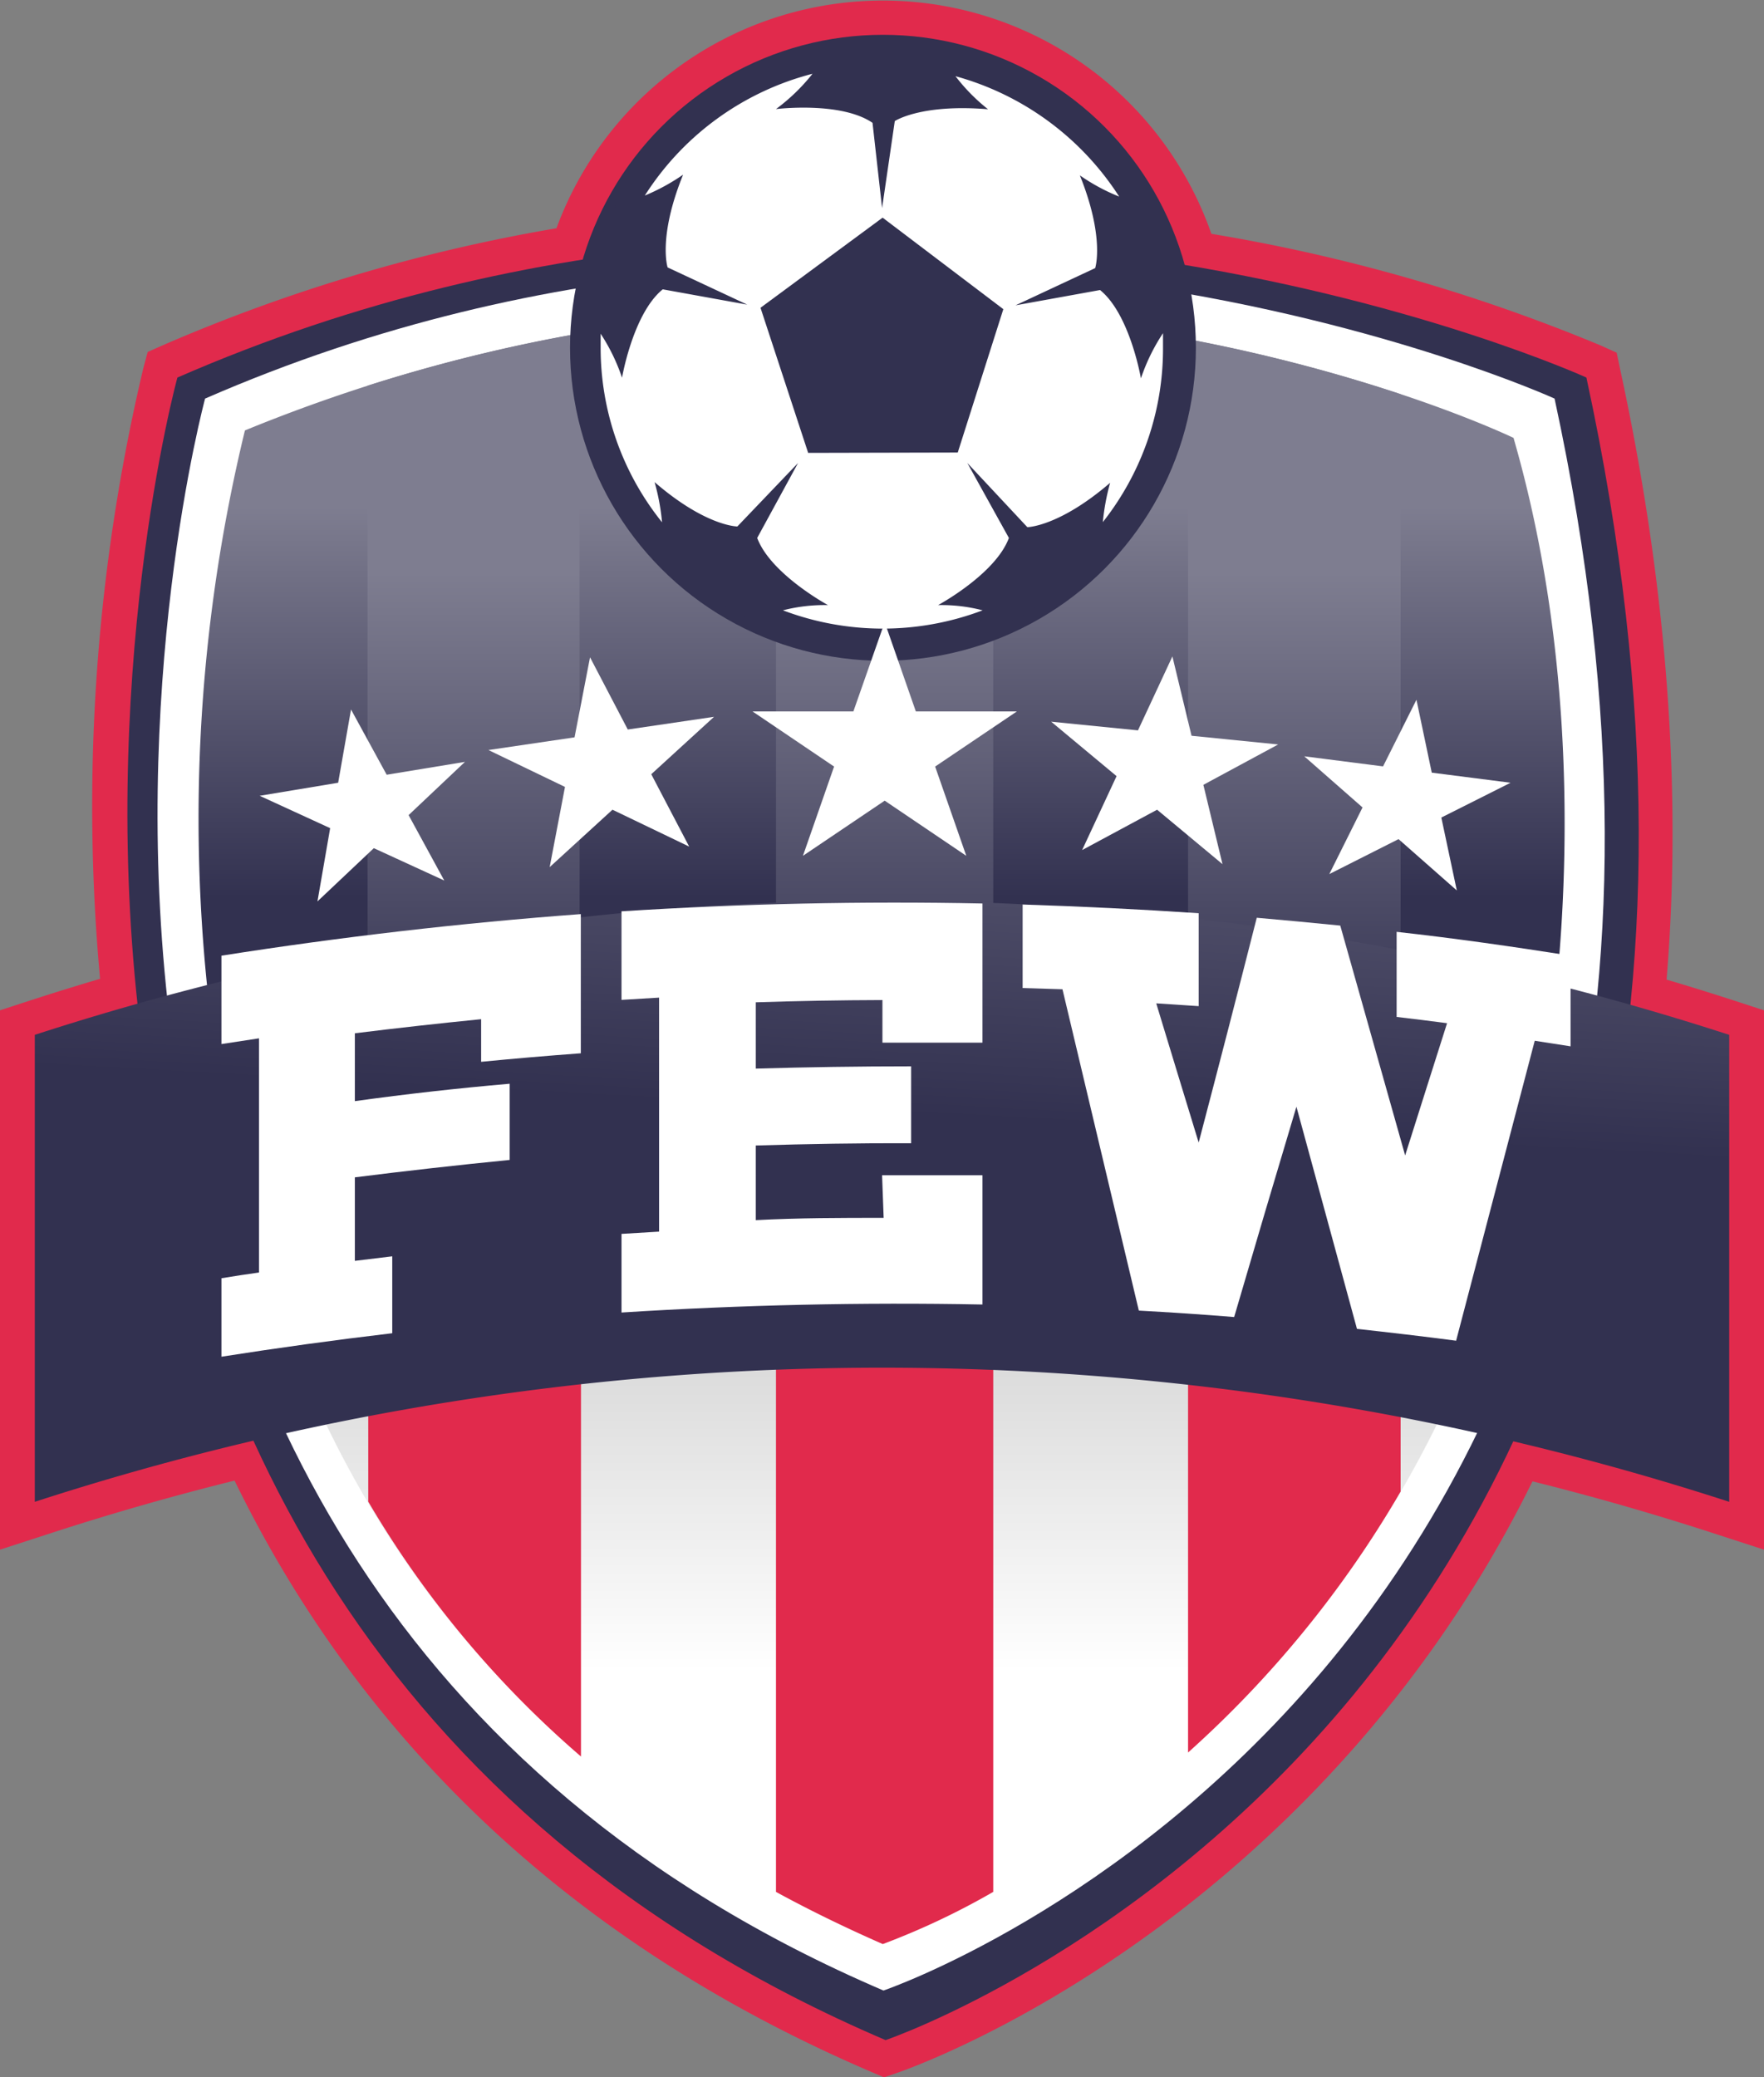 <svg xmlns="http://www.w3.org/2000/svg" xmlns:xlink="http://www.w3.org/1999/xlink" viewBox="0 0 101.41 119.39"><rect x="0" y="0" width="101.41" height="119.39" fill="#808080" stroke="none"/><defs><style>.a{fill:#e12a4c;}.b{fill:#323150;}.c{fill:#fff;}.d{fill:url(#a);}.e{fill:url(#b);}.f{fill:url(#c);}.g{fill:url(#d);}.h{fill:url(#e);}.i{fill:url(#f);}.j{fill:url(#g);}.k{fill:url(#h);}</style><linearGradient id="a" x1="235.05" y1="109.85" x2="235.05" y2="127.47" gradientUnits="userSpaceOnUse"><stop offset="0" stop-color="#dbdbdb"/><stop offset="1" stop-color="#fff"/></linearGradient><linearGradient id="b" x1="235.08" y1="82.98" x2="235.08" y2="60.53" gradientUnits="userSpaceOnUse"><stop offset="0" stop-color="#323150"/><stop offset="1" stop-color="#7e7d90"/></linearGradient><linearGradient id="c" x1="205.54" y1="82.98" x2="205.54" y2="60.53" xlink:href="#b"/><linearGradient id="d" x1="264.66" y1="82.98" x2="264.66" y2="60.53" xlink:href="#b"/><linearGradient id="e" x1="235.28" y1="92.7" x2="235.28" y2="64.29" xlink:href="#b"/><linearGradient id="f" x1="211.63" y1="92.7" x2="211.63" y2="64.29" xlink:href="#b"/><linearGradient id="g" x1="258.8" y1="92.7" x2="258.8" y2="64.29" xlink:href="#b"/><linearGradient id="h" x1="235.59" y1="95.43" x2="237.6" y2="59.04" xlink:href="#b"/></defs><path class="a" d="M275.59,53.09a101,101,0,0,0-23.1-6.47,18,18,0,0,0-34.59-.31,95.37,95.37,0,0,0-23.34,6.78s-18.93,70,40.74,95.56C235.3,148.65,292.1,129.38,275.59,53.09Z" transform="translate(-184.39 -31.39)"/><path class="a" d="M235.21,150.79l-.7-.3c-31.69-13.57-41.39-39.54-43.94-58.94a109.14,109.14,0,0,1,2.06-39l.25-.93.88-.39a98.19,98.19,0,0,1,22.62-6.72,20,20,0,0,1,37.65.32,101.17,101.17,0,0,1,22.39,6.42l.91.41.21,1c4.81,22.2,6.21,53.76-14.38,78.11-12.35,14.61-26.62,19.57-27.22,19.77ZM196.27,54.53a108.31,108.31,0,0,0-1.72,36.62c3.51,26.38,17.24,45,40.8,55.34A66.39,66.39,0,0,0,260.24,128c15.19-18.07,19.89-43.47,13.61-73.51a105.22,105.22,0,0,0-21.69-5.93l-1.26-.21-.34-1.23a16,16,0,0,0-30.74-.28l-.36,1.22-1.25.19A93.69,93.69,0,0,0,196.27,54.53Z" transform="translate(-184.39 -31.39)"/><path class="a" d="M283.8,117.71a157.69,157.69,0,0,0-97.41,0V90.87a157.69,157.69,0,0,1,97.41,0Z" transform="translate(-184.39 -31.39)"/><path class="a" d="M285.8,120.46l-2.62-.85a154.66,154.66,0,0,0-96.17,0l-2.62.85v-31l1.38-.45a158.7,158.7,0,0,1,98.65,0l1.38.45ZM235.1,108a159.25,159.25,0,0,1,46.7,7V92.33a154.62,154.62,0,0,0-93.41,0V115A159.26,159.26,0,0,1,235.1,108Z" transform="translate(-184.39 -31.39)"/><path class="b" d="M235.3,148.65s56.8-19.27,40.29-95.56c0,0-39.63-18.06-81,0C194.56,53.09,175.63,123.11,235.3,148.65Z" transform="translate(-184.39 -31.39)"/><path class="c" d="M235.18,145.8s54.4-18.45,38.58-91.5c0,0-37.94-17.29-77.58,0C196.18,54.3,178.05,121.34,235.18,145.8Z" transform="translate(-184.39 -31.39)"/><path class="d" d="M235.18,143.12s51.06-17.45,36.22-86.56c0,0-35.63-16.36-72.84,0C198.56,56.56,181.54,120,235.18,143.12Z" transform="translate(-184.39 -31.39)"/><path class="e" d="M273.07,93.85s3.76-18.52-1.67-37.29c0,0-33.87-16.44-72.93-.43a94.61,94.61,0,0,0-1.4,37.72C231.11,81.25,263.65,90.67,273.07,93.85Z" transform="translate(-184.39 -31.39)"/><polygon class="a" points="33.35 74.33 33.35 74.33 33.35 57.23 33.35 57.23 33.35 74.33"/><path class="a" d="M264.41,91.32c-3.32-.84-7.27-1.69-11.72-2.37v43.17a61.87,61.87,0,0,0,12.22-15V91.44Z" transform="translate(-184.39 -31.39)"/><path class="a" d="M229,87.58v52.55c1.94,1.06,4,2.06,6.14,3a42.71,42.71,0,0,0,6.35-3V87.72A119.72,119.72,0,0,0,229,87.58Z" transform="translate(-184.39 -31.39)"/><path class="a" d="M217.75,88.63a103.27,103.27,0,0,0-12.19,2.52h0v26.55a58.21,58.21,0,0,0,12.23,14.65V88.63Z" transform="translate(-184.39 -31.39)"/><path class="a" d="M205.52,91.08v.08h0A.43.43,0,0,0,205.52,91.08Z" transform="translate(-184.39 -31.39)"/><path class="f" d="M205.52,91.08v.08h0A.43.43,0,0,0,205.52,91.08Z" transform="translate(-184.39 -31.39)"/><path class="a" d="M264.41,91.32l.5.12V90.5C264.75,90.78,264.58,91,264.41,91.32Z" transform="translate(-184.39 -31.39)"/><path class="g" d="M264.41,91.32l.5.12V90.5C264.75,90.78,264.58,91,264.41,91.32Z" transform="translate(-184.39 -31.39)"/><path class="h" d="M229,49.27V87.58a119.72,119.72,0,0,1,12.49.14V49.4A97.19,97.19,0,0,0,229,49.27Z" transform="translate(-184.39 -31.39)"/><path class="i" d="M205.52,53.56V91.08a.43.43,0,0,1,0,.07,103.27,103.27,0,0,1,12.19-2.52h0V50.56A93.75,93.75,0,0,0,205.52,53.56Z" transform="translate(-184.39 -31.39)"/><path class="j" d="M252.69,50.89V89c4.45.68,8.4,1.53,11.72,2.37.17-.28.34-.54.5-.82V54.05A94.33,94.33,0,0,0,252.69,50.89Z" transform="translate(-184.39 -31.39)"/><circle class="b" cx="50.76" cy="19.99" r="17.99"/><circle class="c" cx="50.7" cy="19.99" r="16.64"/><polygon class="b" points="43.72 17.69 46.46 26.03 55.06 26.01 57.68 17.77 50.74 12.51 43.72 17.69"/><path class="b" d="M235.1,34a17.37,17.37,0,1,0,17.37,17.37A17.37,17.37,0,0,0,235.1,34ZM247.79,61.4a13,13,0,0,1,.42-2.26c-2.94,2.53-4.76,2.55-4.76,2.55L240,58l2.39,4.31c-.77,2.08-4.07,3.86-4.07,3.86a9.37,9.37,0,0,1,2.56.3,16.21,16.21,0,0,1-11.48,0,9.57,9.57,0,0,1,2.59-.3s-3.29-1.78-4.07-3.86L230.27,58l-3.49,3.65s-1.81,0-4.76-2.55a12.4,12.4,0,0,1,.43,2.31,16,16,0,0,1-3.53-10.06c0-.26,0-.52,0-.78a11,11,0,0,1,1.23,2.53s.63-3.69,2.34-5.08l4.86.88-4.58-2.14s-.57-1.73.89-5.33a11.84,11.84,0,0,1-2.2,1.2,16.24,16.24,0,0,1,9.64-7A11.06,11.06,0,0,1,229,37.66s3.72-.46,5.55.79l.55,4.9.73-5s1.49-1,5.36-.68a10.74,10.74,0,0,1-1.87-1.9,16.34,16.34,0,0,1,9.41,6.92,11.25,11.25,0,0,1-2.26-1.22c1.45,3.6.88,5.33.88,5.33l-4.58,2.14,4.86-.88c1.72,1.39,2.35,5.08,2.35,5.08a11.05,11.05,0,0,1,1.27-2.6c0,.28,0,.56,0,.85A16.08,16.08,0,0,1,247.79,61.4Z" transform="translate(-184.39 -31.39)"/><path class="k" d="M283.8,117.71a157.69,157.69,0,0,0-97.41,0V90.87a157.69,157.69,0,0,1,97.41,0Z" transform="translate(-184.39 -31.39)"/><polygon class="c" points="50.86 35.76 52.65 40.89 58.46 40.89 53.76 44.06 55.55 49.19 50.86 46.02 46.16 49.19 47.95 44.06 43.26 40.89 49.06 40.89 50.86 35.76"/><polygon class="c" points="67.4 37.73 68.5 42.29 73.48 42.79 69.18 45.11 70.28 49.67 66.52 46.54 62.21 48.86 64.19 44.61 60.43 41.48 65.42 41.98 67.4 37.73"/><polygon class="c" points="33.92 37.78 36.09 41.93 41.05 41.2 37.44 44.5 39.62 48.66 35.21 46.54 31.6 49.84 32.48 45.23 28.08 43.11 33.03 42.38 33.92 37.78"/><polygon class="c" points="81.43 40.22 82.31 44.41 86.84 44.99 82.86 46.99 83.75 51.18 80.4 48.23 76.42 50.24 78.33 46.41 74.98 43.47 79.51 44.05 81.43 40.22"/><polygon class="c" points="20.18 40.78 22.23 44.53 26.73 43.79 23.49 46.85 25.54 50.61 21.49 48.75 18.25 51.81 18.98 47.6 14.93 45.74 19.44 44.99 20.18 40.78"/><path class="c" d="M197.12,86.32V91.4l2.16-.33v13.46q-1.08.15-2.16.33v4.51q4.9-.77,9.82-1.35V103.6l-2.15.26v-4.8q4.44-.56,8.9-1V93.68c-3,.26-5.94.59-8.9,1V90.78q3.63-.45,7.26-.81v2.45q2.87-.28,5.73-.49v-8Q207.42,84.7,197.12,86.32Z" transform="translate(-184.39 -31.39)"/><path class="c" d="M220.12,83.77v5.09l2.16-.13v13.45l-2.16.13v4.52q10.37-.66,20.75-.46V98.94c-1.92,0-3.85,0-5.77,0l.09,2.45c-2.45,0-4.9,0-7.35.13V97.23c3-.09,5.95-.14,8.93-.13V92.68q-4.47,0-8.93.13V89q3.65-.12,7.28-.13v2.45c1.92,0,3.84,0,5.75,0v-8Q230.49,83.11,220.12,83.77Z" transform="translate(-184.39 -31.39)"/><path class="c" d="M243.18,83.38v4.8l2.29.07q2.19,9.23,4.39,18.47c1.83.1,3.65.22,5.48.37Q257.12,101,258.92,95l3.48,12.77c1.9.21,3.8.43,5.7.68q2.26-8.64,4.52-17.24l2.06.32V86.32c-3.32-.52-6.64-1-10-1.37v4.89c1,.12,1.94.23,2.9.36-.8,2.53-1.61,5.06-2.41,7.6q-1.87-6.61-3.73-13.21-2.4-.24-4.8-.45Q255,90.59,253.3,97.06c-.81-2.66-1.63-5.32-2.44-8l2.44.16V83.88Q248.25,83.54,243.18,83.38Z" transform="translate(-184.39 -31.39)"/></svg>